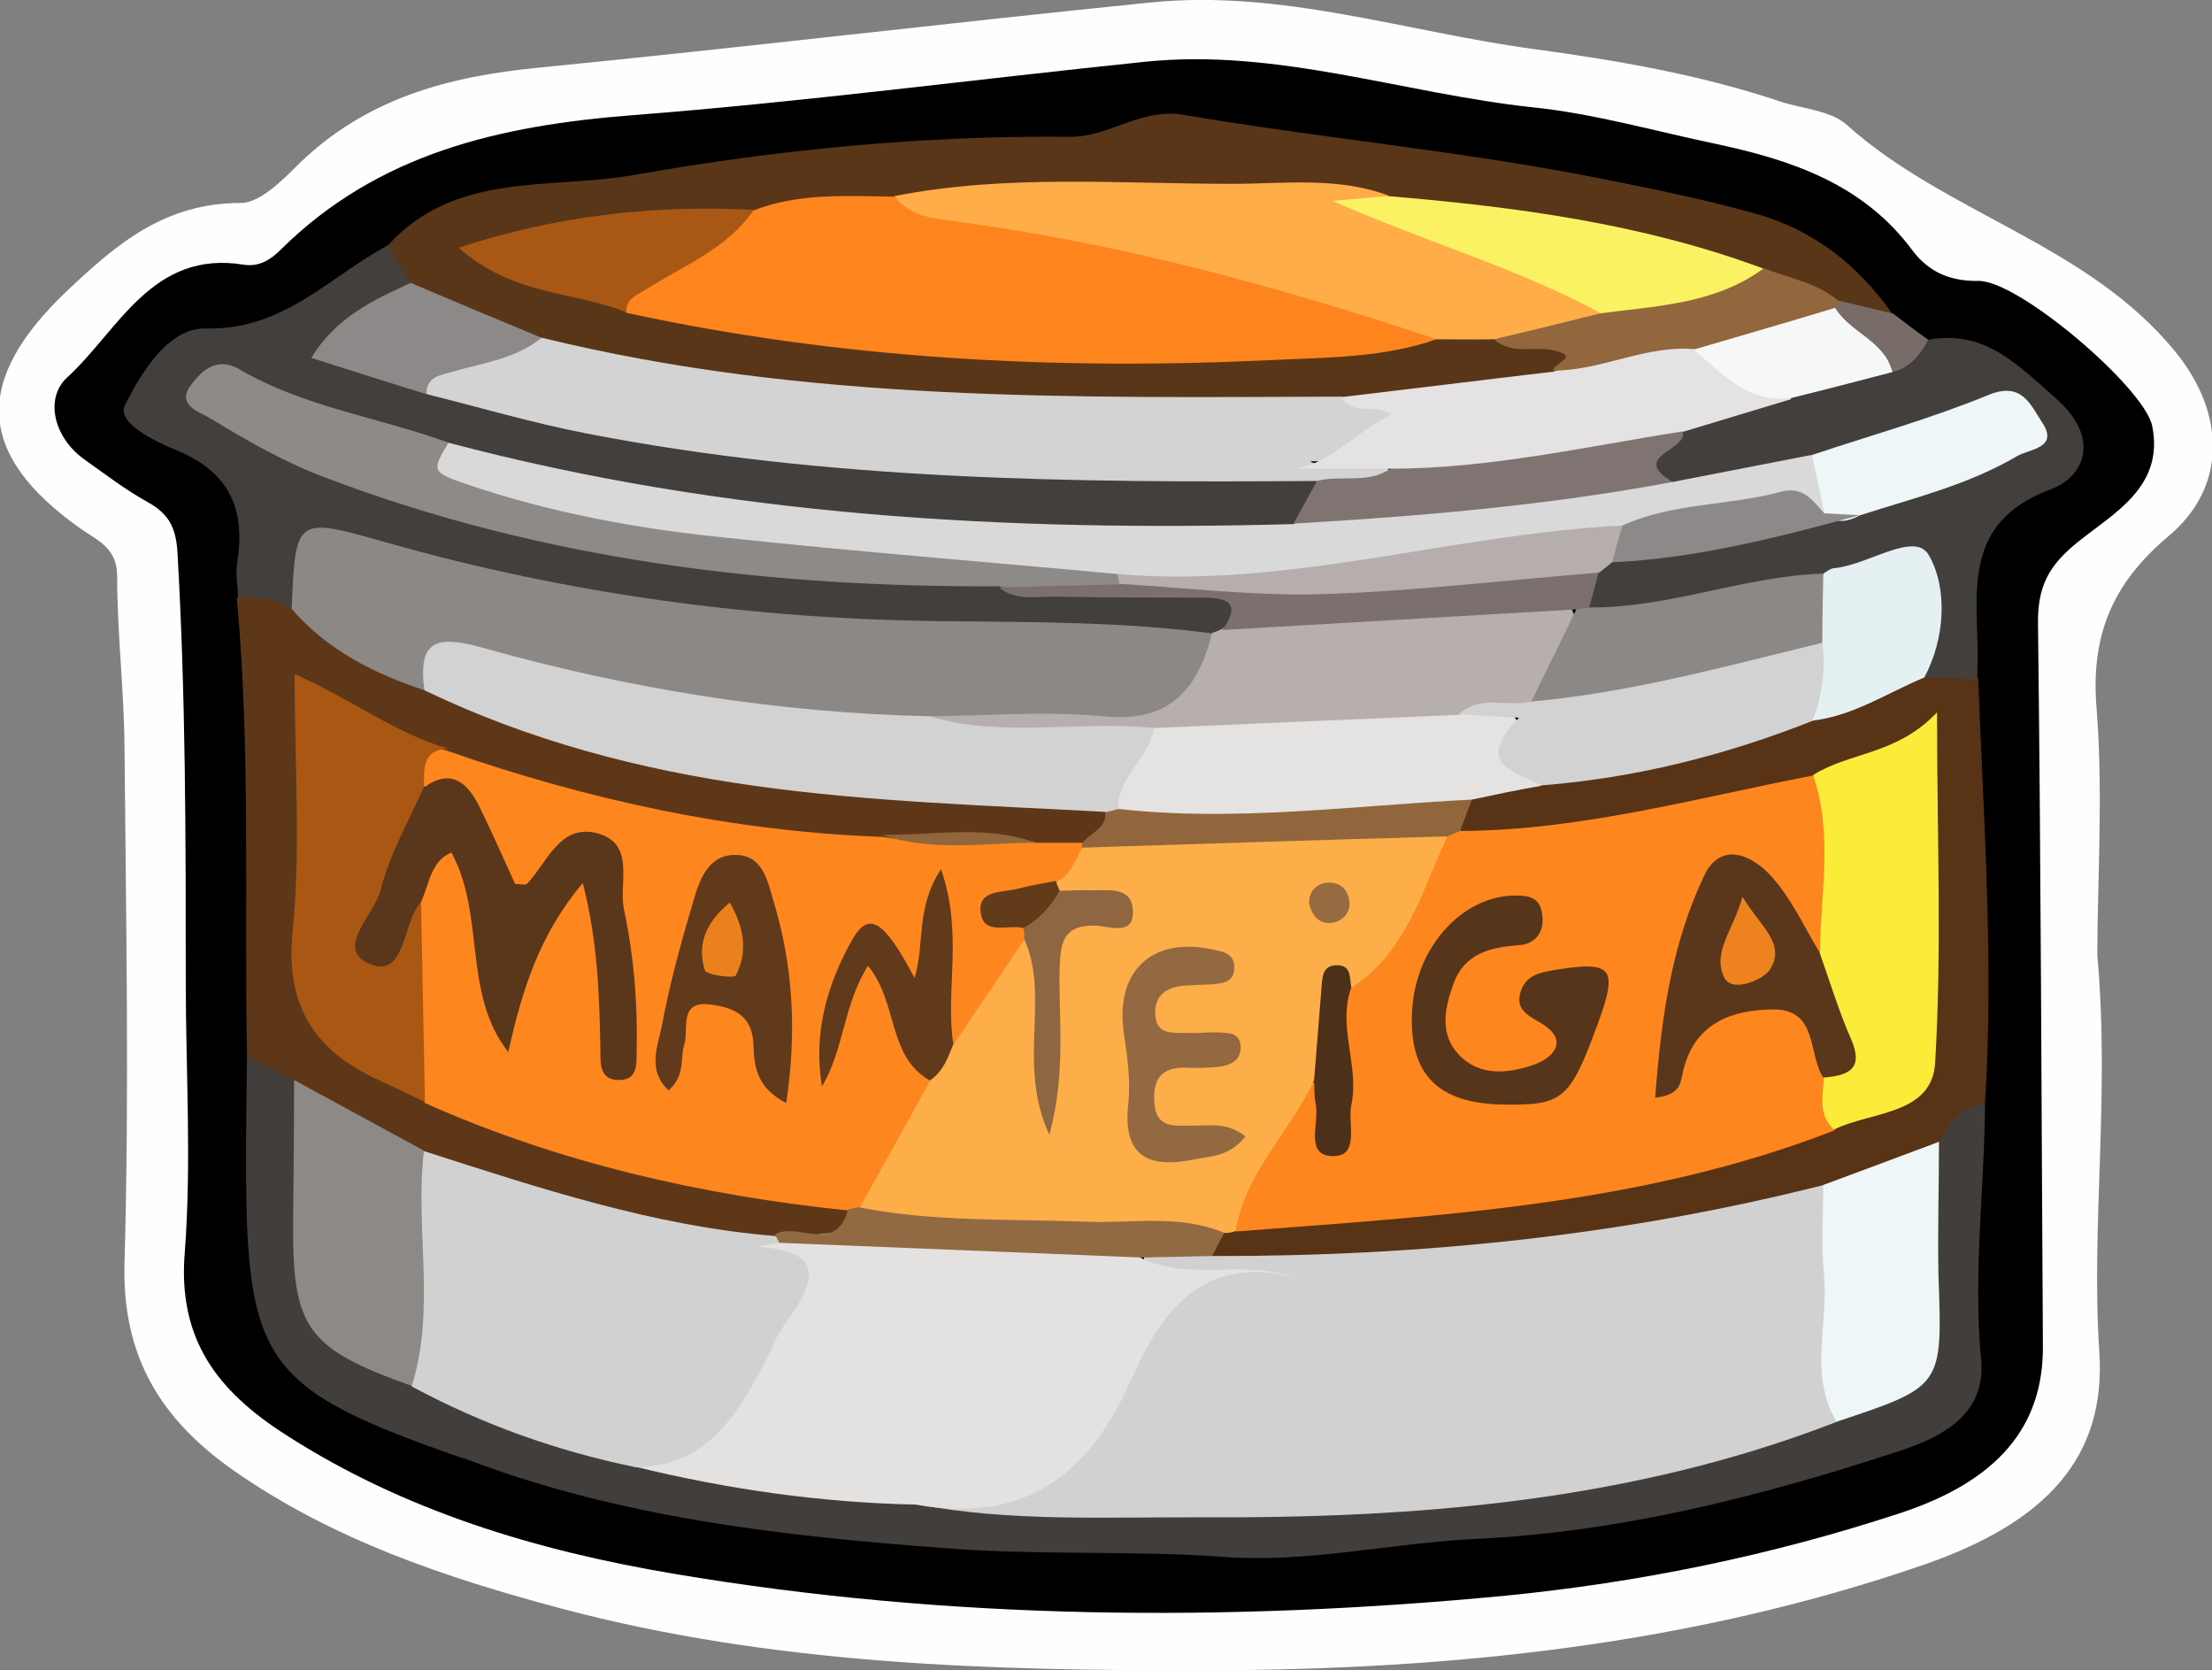 <?xml version="1.0" encoding="utf-8"?>
<!-- Generator: Adobe Illustrator 23.0.2, SVG Export Plug-In . SVG Version: 6.00 Build 0)  -->
<svg version="1.1" id="Camada_1" xmlns="http://www.w3.org/2000/svg" xmlns:xlink="http://www.w3.org/1999/xlink" x="0px" y="0px"
	 viewBox="0 0 45.13 34.07" style="enable-background:new 0 0 45.13 34.07;" xml:space="preserve">
<rect x="0" y="0" width="45.13" height="34.07" fill="#808080" stroke="none"/>
<style type="text/css">
	.st0{fill:#FEFEFE;}
	.st1{fill:#5A3618;}
	.st2{fill:#423F3D;}
	.st3{fill:#413E3C;}
	.st4{fill:#5D3718;}
	.st5{fill:#583316;}
	.st6{fill:#776C68;}
	.st7{fill:#FE851E;}
	.st8{fill:#D3D3D3;}
	.st9{fill:#FEAD48;}
	.st10{fill:#E4E2E2;}
	.st11{fill:#FBF263;}
	.st12{fill:#A95714;}
	.st13{fill:#8C8988;}
	.st14{fill:#92673E;}
	.st15{fill:#8B8886;}
	.st16{fill:#D9D9D9;}
	.st17{fill:#8D8A88;}
	.st18{fill:#B7AFAE;}
	.st19{fill:#7F7472;}
	.st20{fill:#7B706E;}
	.st21{fill:#D1D1D1;}
	.st22{fill:#E4E1E1;}
	.st23{fill:#8C8987;}
	.st24{fill:#EFF6F7;}
	.st25{fill:#FD861E;}
	.st26{fill:#D2D2D2;}
	.st27{fill:#AA5714;}
	.st28{fill:#916943;}
	.st29{fill:#92663C;}
	.st30{fill:#FDAE48;}
	.st31{fill:#FBEC39;}
	.st32{fill:#E5E2E2;}
	.st33{fill:#E4F0F2;}
	.st34{fill:#EEF6F7;}
	.st35{fill:#B5AEAD;}
	.st36{fill:#F6F8F8;}
	.st37{fill:#5A371A;}
	.st38{fill:#603A1A;}
	.st39{fill:#8E6742;}
	.st40{fill:#623B1A;}
	.st41{fill:#57351A;}
	.st42{fill:#4C3019;}
	.st43{fill:#936942;}
	.st44{fill:#966B42;}
	.st45{fill:#EB811D;}
	.st46{fill:#ED821E;}
</style>
<g>
	<path class="st0" d="M42.79,19.48c0.26,2.89-0.13,5.48,0.04,8.08c0.15,2.17-1.09,3.49-3.56,4.35c-4.74,1.64-9.66,2.15-14.62,2.16
		c-4.43,0.01-8.87-0.11-13.2-1.26c-2.36-0.63-4.66-1.4-6.69-2.82c-1.48-1.04-2.27-2.32-2.22-4.22c0.1-3.52,0.03-7.04,0-10.55
		c-0.01-1.16-0.15-2.31-0.15-3.47c0-0.58-0.41-0.73-0.75-0.97c-2.15-1.52-2.17-3.03-0.3-4.82c1.05-1,2.03-1.82,3.57-1.82
		c0.39,0,0.84-0.45,1.17-0.78C7.47,2,9.15,1.56,10.99,1.38c4.17-0.41,8.32-0.91,12.49-1.33c2.66-0.27,5.21,0.6,7.81,0.95
		c1.69,0.23,3.39,0.52,5.03,1.07c0.45,0.15,1.02,0.18,1.35,0.47c2.05,1.84,4.95,2.44,6.74,4.67c0.97,1.21,1.05,2.7-0.16,3.72
		c-1.17,0.98-1.61,2.06-1.47,3.58C42.91,16.26,42.79,18.02,42.79,19.48z"/>
	<path d="M3.79,20.01c0-2.92,0-5.83-0.17-8.75c-0.03-0.51-0.19-0.79-0.61-1.02C2.56,9.99,2.14,9.67,1.72,9.37
		C1.09,8.92,0.91,8.12,1.37,7.7C2.42,6.74,3.1,5.09,4.98,5.4C5.3,5.45,5.54,5.28,5.73,5.09c1.99-1.97,4.48-2.53,7.17-2.74
		c3.49-0.27,6.97-0.73,10.46-1.09c2.7-0.28,5.28,0.65,7.92,0.93c1.26,0.13,2.5,0.49,3.75,0.75c1.54,0.33,2.99,0.82,3.99,2.17
		c0.31,0.41,0.73,0.63,1.34,0.62c0.82-0.02,3.4,2.19,3.55,2.96c0.25,1.24-0.79,1.78-1.51,2.36c-0.6,0.48-0.83,0.91-0.82,1.67
		c0.06,4.91,0.07,9.83,0.1,14.74c0.01,1.63-0.91,2.75-2.93,3.41c-2.62,0.86-5.31,1.41-8.05,1.68c-5.67,0.54-11.34,0.5-16.96-0.45
		c-2.79-0.47-5.5-1.28-7.92-2.84c-1.37-0.88-2.2-1.93-2.05-3.72C3.91,23.7,3.79,21.85,3.79,20.01z"/>
	<path class="st1" d="M7.92,5c1.37-1.51,3.31-1.13,5.01-1.43c2.94-0.52,5.91-0.81,8.9-0.78c0.79,0.01,1.45-0.59,2.3-0.45
		c2.83,0.48,5.7,0.74,8.52,1.3c1.05,0.21,2.1,0.42,3.14,0.71c1.23,0.34,2.11,1.06,2.82,2.05c-0.42,0.32-0.8,0.04-1.2-0.05
		c-0.56-0.25-1.12-0.46-1.71-0.61c-2.42-0.96-5.01-1.09-7.54-1.51c-3.26-0.11-6.52-0.2-9.77,0.05c-0.94,0.14-1.91,0.04-2.84,0.26
		c-1.77,0.03-3.53,0.13-5.47,0.62c1.07,0.56,2.06,0.64,2.98,0.93c4.02,0.83,8.08,1.05,12.17,0.94c1.32-0.04,2.62-0.23,3.93-0.34
		c0.42-0.1,0.84-0.1,1.27-0.02c0.34,0.1,0.69,0.15,1.05,0.19c0.27,0.03,0.62,0.09,0.67,0.39c0.04,0.3-0.26,0.46-0.51,0.58
		c-1.42,0.45-2.91,0.38-4.35,0.64c-4.09,0.01-8.18,0.13-12.25-0.44c-1.26-0.18-2.5-0.46-3.72-0.8C10.3,6.85,9.2,6.69,8.32,5.99
		C8.1,5.7,7.82,5.43,7.92,5z"/>
	<path class="st2" d="M7.92,5c0.15,0.26,0.3,0.51,0.45,0.77C8.09,6.41,7.29,6.51,6.91,7.15c0.74,0.3,1.46,0.54,2.23,0.67
		c4.99,1.27,10.05,1.73,15.18,1.61C25.15,9.41,26,9.28,26.8,9.65c0.4,0.62-0.04,0.94-0.46,1.27c-0.18,0.08-0.38,0.14-0.58,0.14
		c-5.57,0.12-11.09-0.19-16.5-1.67C7.73,8.87,6.13,8.54,4.55,8.01c0.36,0.58,0.91,0.9,1.5,1.14c2.94,1.19,5.99,1.92,9.16,2.26
		c1.79,0.19,3.59,0.11,5.38,0.34c1.25,0.23,2.52,0.02,3.77,0.13c0.6,0.05,1.3,0.12,0.78,1.05c-0.1,0.1-0.22,0.17-0.36,0.22
		c-2.71-0.17-5.43-0.02-8.13-0.21c-3.12-0.22-6.21-0.68-9.19-1.64c-1.11-0.36-1.04,0.48-1.29,1.04c-0.49,0.4-0.9,0.15-1.31-0.15
		c-0.01-0.24-0.06-0.48-0.02-0.72c0.17-1.06-0.14-1.82-1.2-2.27C3.17,9.01,2.37,8.63,2.55,8.26c0.33-0.65,0.88-1.58,1.65-1.56
		C5.79,6.74,6.72,5.64,7.92,5z"/>
	<path class="st3" d="M40.5,22.5c-0.01,1.74-0.25,3.48-0.08,5.23c0.11,1.19-0.91,1.63-1.8,1.91c-2.76,0.9-5.57,1.61-8.5,1.75
		c-1.7,0.08-3.42,0.49-5.1,0.37c-1.92-0.14-3.83-0.03-5.73-0.18c-3.34-0.25-6.65-0.62-9.81-1.83c-0.04-0.01-0.08-0.02-0.11-0.03
		c-3.97-1.39-4.35-1.92-4.35-6.04c0-0.72,0.01-1.44,0.02-2.16c0.53-0.17,0.85,0.13,1.13,0.52c0.3,0.96,0.25,1.98,0.12,2.93
		c-0.18,1.37,0.38,2.18,1.54,2.72c0.21,0.1,0.42,0.22,0.63,0.33c1.54,0.64,3.06,1.31,4.71,1.62c1.86,0.37,3.73,0.59,5.62,0.77
		c1.31,0.3,2.63,0.09,3.94,0.12c3.08,0.05,6.15-0.01,9.2-0.45c1.83-0.27,3.57-0.85,5.34-1.32c1.99-0.78,2-0.8,2.01-2.95
		c0-0.83-0.06-1.67,0.07-2.5C39.57,22.81,39.75,22.24,40.5,22.5z"/>
	<path class="st4" d="M6,22.03c-0.32-0.16-0.64-0.33-0.96-0.49c-0.06-3.12,0.08-6.24-0.21-9.35c0.39-0.01,0.78-0.02,1.12,0.24
		c1.09,0.32,1.88,1.25,3.01,1.5c3.82,1.62,7.85,2.07,11.93,2.24c0.55,0.02,1.12-0.07,1.63,0.24c0.36,0.54-0.03,0.75-0.41,0.97
		c-0.34,0.13-0.69,0.13-1.04,0.07c-1-0.24-2.02-0.1-3.03-0.12c-3.06-0.04-6-0.65-8.86-1.73c-0.96-0.25-1.79-0.8-2.85-1.28
		c0.01,2.04-0.07,3.93,0.06,5.83c0.05,0.76,0.72,1.1,1.29,1.47c0.37,0.24,0.76,0.43,1.17,0.6c2.36,0.88,4.72,1.75,7.27,1.93
		c0.47,0.03,0.96,0.13,1.26,0.58c-0.08,0.99-0.87,0.64-1.41,0.75c-2.52-0.1-4.9-0.8-7.23-1.72C7.79,23.23,6.7,22.94,6,22.03z"/>
	<path class="st5" d="M40.5,22.5c-0.48,0.07-0.74,0.39-0.93,0.79c-0.66,0.79-1.65,0.91-2.54,1.22c-3.55,1.04-7.21,1.32-10.88,1.44
		c-0.44,0.01-0.88,0.04-1.29-0.17c-0.35-0.26-0.14-0.49,0.05-0.72c0.11-0.08,0.24-0.14,0.38-0.18c2.07-0.36,4.18-0.46,6.26-0.73
		c1.98-0.25,3.89-0.77,5.78-1.39c1.97-0.77,1.98-0.77,1.97-2.85c-0.01-1.47,0.05-2.95-0.04-4.57c-0.83,0.18-1.53,0.53-2.27,0.75
		c-2,0.62-4.06,0.85-6.12,1.15c-0.36,0.05-0.72,0.04-1.04-0.17c-0.3-0.34-0.15-0.63,0.11-0.9c0.47-0.28,1-0.35,1.52-0.46
		c1.83-0.17,3.59-0.67,5.33-1.22c0.93-0.19,1.71-0.81,2.66-0.93c0.34-0.03,0.65,0.05,0.91,0.28C40.47,16.74,40.68,19.62,40.5,22.5z"
		/>
	<path class="st2" d="M40.34,13.86c-0.36-0.01-0.72-0.02-1.07-0.04c-0.01-0.04-0.03-0.08-0.03-0.11c0.08-2.28,0.08-2.28-2.17-1.71
		c-1.11,0.24-2.24,0.37-3.35,0.62c-0.42,0.09-0.85,0.15-1.26-0.08c-0.32-0.3-0.2-0.62-0.02-0.93c0.12-0.17,0.28-0.29,0.47-0.36
		c1.61-0.3,3.21-0.62,4.82-0.93c0.89-0.32,1.81-0.57,2.68-0.95c0.3-0.13,0.81-0.25,0.67-0.68c-0.15-0.47-0.6-0.21-0.91-0.1
		c-1.08,0.38-2.2,0.63-3.28,1c-0.91,0.18-1.79,0.49-2.73,0.46c-1.25-0.51-0.23-0.93,0.05-1.38c0.66-0.49,1.48-0.5,2.21-0.76
		c0.64-0.2,1.29-0.35,1.93-0.54c0.36-0.09,0.64-0.35,0.99-0.44c1.16-0.21,1.82,0.51,2.61,1.2c0.9,0.79,0.6,1.59-0.11,1.85
		c-1.79,0.67-1.5,2.05-1.49,3.4C40.35,13.54,40.34,13.7,40.34,13.86z"/>
	<path class="st6" d="M39.34,6.93c-0.16,0.31-0.37,0.57-0.73,0.66c-0.45-0.36-1.02-0.58-1.22-1.19c-0.02-0.11,0.02-0.2,0.12-0.27
		c0.37,0.09,0.75,0.18,1.12,0.27C38.86,6.58,39.1,6.76,39.34,6.93z"/>
	<path class="st7" d="M29.31,6.92c-1.06,0.37-2.17,0.37-3.27,0.42c-4.46,0.22-8.89-0.01-13.26-0.96c-0.38-0.4,0.02-0.56,0.25-0.7
		c0.78-0.47,1.51-1.03,2.35-1.39c0.93-0.36,1.9-0.29,2.87-0.28c3.38,0.32,6.63,1.24,9.88,2.15C28.57,6.28,29.2,6.22,29.31,6.92z"/>
	<path class="st8" d="M26.87,9.81c-4.99,0.04-9.99-0.01-14.91-0.97c-1.09-0.21-2.17-0.53-3.25-0.8c-0.33-0.41,0.03-0.56,0.3-0.66
		c0.66-0.26,1.33-0.5,2.05-0.49c5.37,1.32,10.85,1.22,16.32,1.2c0.34,0.33,0.87-0.08,1.24,0.33c-0.46,0.73-1.12,1.01-1.89,0.99
		c0.45,0.28,1.23-0.58,1.66,0.27C27.91,10.2,27.4,10.18,26.87,9.81z"/>
	<path class="st9" d="M29.31,6.92c-3.2-1.07-6.44-1.95-9.78-2.4C19.04,4.45,18.57,4.43,18.25,4c2.28-0.45,4.59-0.25,6.89-0.25
		c1.06,0,2.15-0.15,3.19,0.24c-0.14,0.17-0.32,0.22-0.44,0.18c1.42,0.29,2.78,1,4.19,1.56c0.31,0.12,0.69,0.27,0.58,0.75
		c-0.64,0.61-1.43,0.41-2.18,0.44C30.09,6.93,29.7,6.92,29.31,6.92z"/>
	<path class="st10" d="M28.36,9.56c-0.63,0-1.27,0-1.9,0c0.74-0.15,1.21-0.76,1.92-1.1c-0.32-0.24-0.81,0.03-1.01-0.36
		c1.44-0.17,2.88-0.35,4.33-0.52c0.9-0.32,1.74-0.91,2.77-0.64c0.73,0.34,1.43,0.73,2.08,1.2c-0.74,0.22-1.48,0.45-2.22,0.67
		C32.4,9.62,30.46,10.18,28.36,9.56z"/>
	<path class="st11" d="M32.66,6.39c-1.69-0.92-3.54-1.44-5.47-2.29c0.5-0.05,0.82-0.07,1.13-0.1c2.61,0.22,5.19,0.56,7.66,1.48
		C35.43,6.4,33.8,6.84,32.66,6.39z"/>
	<path class="st12" d="M15.38,4.28c-0.54,0.79-1.42,1.13-2.18,1.61C13,6.03,12.77,6.07,12.78,6.37c-1.07-0.43-2.34-0.34-3.42-1.32
		C11.42,4.38,13.38,4.18,15.38,4.28z"/>
	<path class="st13" d="M11.05,6.89C10.52,7.32,9.86,7.4,9.24,7.58C8.97,7.66,8.7,7.68,8.7,8.04C7.95,7.81,7.2,7.57,6.35,7.3
		c0.5-0.82,1.26-1.18,2.03-1.53C9.27,6.15,10.16,6.52,11.05,6.89z"/>
	<path class="st14" d="M32.66,6.39C33.81,6.24,35,6.2,35.99,5.47c0.51,0.21,1.07,0.29,1.51,0.66c-0.03,0.05-0.05,0.1-0.06,0.15
		c-0.85,0.65-1.81,0.94-2.88,0.84c-0.99-0.08-1.89,0.44-2.87,0.44c-0.03-0.14,0.57-0.28,0.03-0.41c-0.4-0.1-0.87,0.1-1.24-0.23
		C31.21,6.75,31.94,6.57,32.66,6.39z"/>
	<path class="st15" d="M8.66,14.08c-1.03-0.34-1.98-0.82-2.71-1.66c0.08-1.89,0.08-1.88,1.95-1.35c3.7,1.05,7.49,1.56,11.33,1.6
		c1.84,0.02,3.67,0.01,5.5,0.25c0.1,1.22-0.42,1.91-1.59,1.97c-1.35,0.07-2.7,0.01-4.04,0.03c-3.01,0.03-5.94-0.56-8.86-1.23
		C9.62,13.55,9.08,13.49,8.66,14.08z"/>
	<path class="st16" d="M34.13,9.83c0.94-0.18,1.89-0.37,2.83-0.55c0.4,0.34,0.58,0.72,0.3,1.23c-1.48-0.23-2.89,0.23-4.31,0.5
		c-2.08,0.24-4.14,0.62-6.21,0.94c-1.29,0.2-2.6-0.1-3.9-0.01c-4.07-0.37-8.17-0.37-12.17-1.36c-0.62-0.15-1.26-0.28-1.75-0.71
		C8.48,9.49,8.56,9.23,9.15,9.03c5.66,1.5,11.42,1.82,17.24,1.66c1.48-0.76,3.13-0.47,4.68-0.75C32.07,9.76,33.1,9.65,34.13,9.83z"
		/>
	<path class="st17" d="M9.15,9.03C8.81,9.6,8.8,9.63,9.5,9.87c1.7,0.58,3.46,0.91,5.24,1.09c2.68,0.29,5.38,0.5,8.07,0.75
		c0.09,0.15,0.05,0.26-0.11,0.33c-0.77-0.02-1.54,0.12-2.31-0.08c-4.7,0.02-9.3-0.53-13.73-2.21c-0.83-0.31-1.59-0.74-2.34-1.2
		C4.09,8.41,3.61,8.28,3.87,7.89c0.2-0.28,0.52-0.64,1.01-0.36C6.21,8.31,7.73,8.51,9.15,9.03z"/>
	<path class="st18" d="M18.96,14.61c1.18-0.01,2.37-0.11,3.54,0c1.36,0.14,1.94-0.54,2.23-1.7c0.07-0.02,0.14-0.05,0.2-0.08
		c0.57-0.41,1.21-0.58,1.91-0.51c1.7,0.15,3.4-0.34,5.1-0.11c0.72,1.07-0.29,1.57-0.75,2.25c-0.51,0.25-1.09,0.19-1.61,0.38
		c-2.04,0.02-4.05,0.41-6.1,0.31c-1.12,0.04-2.24,0.05-3.36,0.01C19.69,15.15,19.13,15.25,18.96,14.61z"/>
	<path class="st19" d="M34.13,9.83c-2.56,0.48-5.15,0.7-7.74,0.85c0.16-0.29,0.32-0.58,0.48-0.87c0.49-0.13,1.04,0.07,1.5-0.25
		c2.02,0,3.98-0.45,5.96-0.76C34.46,9.18,33.22,9.31,34.13,9.83z"/>
	<path class="st20" d="M32.16,12.43c-2.41,0.14-4.81,0.28-7.22,0.42c0.41-0.58,0.07-0.66-0.42-0.66c-1,0-1.99,0-2.99-0.02
		c-0.39-0.01-0.8,0.1-1.15-0.19c0.82-0.02,1.64-0.04,2.45-0.06c0.43-0.16,0.88-0.12,1.3-0.07c2.28,0.24,4.52-0.26,6.77-0.42
		c0.59-0.04,1.2-0.19,1.71,0.26c-0.06,0.24-0.12,0.47-0.19,0.71C32.36,12.48,32.27,12.5,32.16,12.43z"/>
	<path class="st21" d="M24.73,25.62c4.22,0.01,8.38-0.41,12.48-1.45c0.71,1.57,0.32,3.21,0.27,4.83c-4.17,1.62-8.54,1.97-12.95,1.95
		c-1.94-0.01-3.91,0.1-5.84-0.27c0.37-0.42,0.89-0.4,1.34-0.33c0.95,0.15,1.48-0.33,1.93-1.05c0.34-0.54,0.7-1.07,1-1.63
		c0.69-1.28,1.56-2.13,2.93-1.69c-0.46,0.03-1.15-0.06-1.85,0.07c-0.35,0.07-0.83,0.1-0.67-0.55C23.84,25.27,24.3,25.24,24.73,25.62
		z"/>
	<path class="st22" d="M23.28,25.66c0.99,0.49,2.09,0.01,3.17,0.41c-1.93-0.53-2.78,0.73-3.38,2.09c-0.87,1.97-2.21,2.92-4.39,2.53
		c-1.93-0.04-3.83-0.31-5.71-0.77c-0.03-0.13,0.01-0.29,0.11-0.3c1.35-0.18,1.85-1.25,2.38-2.27c0.36-0.68,1.14-1.46-0.53-1.72
		c0.48-0.5,0.89-0.31,1.25-0.36c1.89-0.4,3.77,0.07,5.65,0.01C22.35,25.26,22.89,25.2,23.28,25.66z"/>
	<path class="st21" d="M15.89,25.36c-0.15,0.02-0.31,0.04-0.46,0.07c1.55,0.09,1.13,0.82,0.55,1.63c-0.16,0.22-0.25,0.49-0.38,0.74
		c-0.57,1.08-1.19,2.1-2.62,2.13c-1.61-0.33-3.13-0.87-4.58-1.65c-0.12-1.61-0.43-3.23,0.25-4.8c2.34,0.75,4.68,1.53,7.15,1.73
		c0.08,0.01,0.12,0.03,0.12,0.08C15.92,25.33,15.91,25.36,15.89,25.36z"/>
	<path class="st23" d="M8.65,23.47c-0.19,1.59,0.25,3.22-0.25,4.8c-2.15-0.77-2.44-1.17-2.42-3.38C5.99,23.93,6,22.98,6,22.03
		C6.88,22.51,7.77,22.99,8.65,23.47z"/>
	<path class="st24" d="M37.47,29c-0.58-0.97-0.15-2.02-0.26-3.03c-0.06-0.59-0.01-1.2-0.01-1.8c0.79-0.29,1.58-0.59,2.36-0.88
		c0,0.92-0.03,1.83-0.01,2.75C39.63,28.28,39.64,28.28,37.47,29z"/>
	<path class="st25" d="M21.14,17.19c0.32,0,0.63,0,0.95,0c0.02,0.05,0.05,0.1,0.07,0.16c-0.01,0.38-0.2,0.65-0.55,0.8
		c-0.21,0.09-0.44,0.13-0.66,0.2c-0.51,0.16-0.21,0.35-0.01,0.53c0.06,0.1,0.09,0.21,0.1,0.33c-0.34,0.86-0.57,1.81-1.64,2.12
		c-0.49-0.73-0.14-1.55-0.29-2.29c-0.2,0.31-0.02,0.83-0.46,1.08c-1.17-0.99-1.28-0.93-1.67,1.03c0.07-0.1,0.03-0.22,0.07-0.32
		c0.16-0.42,0.08-1.11,0.61-1.17c0.56-0.06,0.64,0.61,0.8,1.04c0.16,0.45,0.42,0.85,0.62,1.28c-0.03,1.15-0.76,1.93-1.45,2.74
		c-0.12,0.06-0.23,0.05-0.34-0.03c-2.98-0.31-5.88-0.97-8.62-2.19c-0.72-1.2-0.27-2.51-0.35-3.77c0.09-0.63,0.16-1.47,0.93-1.43
		c0.58,0.03,0.54,0.88,0.64,1.41c0.12,0.63,0.23,1.25,0.33,2.08c0.33-0.93,0.58-1.72,1.05-2.39c0.16-0.23,0.35-0.49,0.67-0.4
		c0.26,0.07,0.3,0.35,0.36,0.57c0.18,0.83,0.32,1.66,0.3,2.51c0.2-1.01-0.1-1.98-0.2-2.96c-0.07-0.71-0.5-0.82-0.97-0.36
		c-0.8,0.78-1.29,0.45-1.56-0.4c-0.23-0.73-0.86-1-1.35-1.43c-0.05-0.47,0.01-0.82,0.62-0.61c2.87,1,5.81,1.64,8.86,1.75
		C19.04,17.25,20.1,16.96,21.14,17.19z"/>
	<path class="st26" d="M18.96,14.61c1.51,0.45,3.06,0.08,4.58,0.24c0.28,0.76-0.35,1.16-0.66,1.69c-0.11,0.06-0.22,0.07-0.34,0.02
		c-2.39-0.13-4.77-0.2-7.14-0.53c-2.35-0.33-4.6-0.92-6.74-1.95c-0.14-1.02,0.24-1.13,1.18-0.87
		C12.82,14.05,15.86,14.54,18.96,14.61z"/>
	<path class="st27" d="M8.59,18.4c0.03,1.36,0.05,2.72,0.08,4.08c-0.29-0.14-0.57-0.28-0.86-0.41c-1.34-0.59-2-1.49-1.84-3.08
		c0.17-1.7,0.04-3.42,0.04-5.24c1.12,0.49,2.04,1.2,3.13,1.52c-0.53,0.03-0.49,0.41-0.49,0.78c0.24,1.16-0.83,1.94-0.85,3.04
		C8.15,19,8.13,18.4,8.59,18.4z"/>
	<path class="st28" d="M17.3,24.67c0.08-0.02,0.16-0.03,0.24-0.05c0.32-0.16,0.65-0.29,1.02-0.23c1.61,0.24,3.24,0.08,4.86,0.15
		c0.58,0.02,1.22-0.06,1.56,0.6c-0.08,0.16-0.17,0.32-0.25,0.48c-0.48,0.01-0.96,0.02-1.44,0.03c-2.46-0.1-4.93-0.2-7.39-0.3
		c-0.03-0.06-0.06-0.11-0.09-0.17C16.26,24.91,17.06,25.6,17.3,24.67z"/>
	<path class="st29" d="M22.55,16.57c0.09-0.02,0.18-0.04,0.26-0.07c0.32-0.28,0.71-0.35,1.11-0.36c1.75-0.06,3.51,0.07,5.26-0.15
		c0.32-0.04,0.64,0.03,0.85,0.32c-0.08,0.21-0.16,0.42-0.24,0.64c-0.09,0.13-0.21,0.22-0.35,0.28c-2.45,0.48-4.91,0.63-7.37,0.06
		c0,0,0.02-0.1,0.02-0.1C22.25,16.98,22.58,16.9,22.55,16.57z"/>
	<path class="st29" d="M21.14,17.19c-1.05,0-2.11,0.19-3.15-0.16C19.05,17.04,20.11,16.82,21.14,17.19z"/>
	<path class="st25" d="M29.53,17.06c0.09-0.04,0.17-0.07,0.26-0.11c2.45-0.01,4.81-0.67,7.19-1.13c1.03,0.99,0.49,2.19,0.44,3.32
		c-0.42,0.63-0.63,0.09-0.87-0.17c-0.36-0.39-0.52-1.14-1.21-0.95c-0.63,0.17-0.61,0.87-0.76,1.39c-0.19,0.65-0.26,1.33-0.46,2.12
		c0.53-0.92,1.26-1.28,2.16-1.14c0.87,0.13,1.02,0.9,1.2,1.61c0.06,0.36,0.03,0.71-0.06,1.06c-3.93,1.53-8.08,1.74-12.21,2.06
		c-0.18-0.97,0.68-2.53,1.7-3.11c0.25,0.19,0.18,0.54,0.33,0.75c0.3-0.86-0.3-1.76,0.11-2.63c0.77-0.46,0.97-1.33,1.42-2.01
		C29.01,17.74,29.13,17.3,29.53,17.06z"/>
	<path class="st30" d="M29.53,17.06c-0.52,1.11-0.83,2.36-1.96,3.09c-0.55-0.15-0.42,0.27-0.42,0.53c-0.01,0.48,0.19,1.01-0.34,1.36
		c-0.49,1.05-1.4,1.87-1.6,3.07c-0.07,0.03-0.15,0.04-0.23,0.04c-0.91-0.39-1.88-0.19-2.82-0.23c-1.54-0.06-3.09,0.01-4.62-0.29
		c0.48-0.86,0.96-1.72,1.44-2.59c0-0.35,0.11-0.63,0.48-0.74c0.48-0.72,0.96-1.43,1.45-2.15c0.57,0.01,0.44,0.46,0.46,0.78
		c0.03,0.52,0.01,1.04,0.01,1.41c0.29-0.84-0.65-2.18,0.84-2.83c-0.19-0.07-0.39-0.11-0.56-0.22c-0.09-0.09-0.12-0.19-0.1-0.31
		c0.3-0.14,0.37-0.44,0.52-0.69C24.56,17.21,27.04,17.13,29.53,17.06z"/>
	<path class="st31" d="M37.42,23.04c-0.34-0.3-0.22-0.69-0.21-1.07c0.51-0.41,0.19-0.87,0.07-1.31c-0.11-0.41-0.41-0.8-0.15-1.25
		c0.02-1.2,0.27-2.42-0.14-3.6c0.74-0.47,1.71-0.41,2.53-1.28c0,2.54,0.1,4.86-0.04,7.17C39.4,22.75,38.16,22.67,37.42,23.04z"/>
	<path class="st32" d="M30.03,16.31c-2.41,0.12-4.81,0.46-7.22,0.19c-0.01-0.66,0.64-1.03,0.73-1.65c2.07-0.09,4.15-0.18,6.22-0.27
		c0.73-0.24,1.32-0.28,1.32,0.77c0,0.26,0.47,0.32,0.36,0.68C30.97,16.11,30.5,16.21,30.03,16.31z"/>
	<path class="st26" d="M31.45,16.02c-0.53-0.29-1.4-0.41-0.46-1.38c-0.55-0.03-0.89-0.05-1.23-0.07c0.44-0.41,0.99-0.14,1.48-0.26
		c1.93-0.7,3.88-1.27,5.96-1.25c0.49,0.62,0.29,1.15-0.21,1.64C35.2,15.41,33.36,15.87,31.45,16.02z"/>
	<path class="st33" d="M36.98,14.7c0.2-0.51,0.27-1.04,0.2-1.59c-0.37-0.48-0.32-0.94,0.02-1.41c0.07-0.04,0.14-0.1,0.21-0.11
		c0.68-0.05,1.65-0.77,1.94-0.27c0.38,0.65,0.35,1.68-0.09,2.5C38.51,14.13,37.82,14.6,36.98,14.7z"/>
	<path class="st15" d="M37.2,11.7c-0.01,0.47-0.02,0.94-0.02,1.41c-1.97,0.48-3.92,1.02-5.94,1.2c0.31-0.63,0.62-1.26,0.92-1.88
		c0.09-0.01,0.19-0.02,0.28-0.04C34.07,12.4,35.59,11.75,37.2,11.7z"/>
	<path class="st34" d="M37.22,10.47c-0.08-0.4-0.17-0.79-0.25-1.19c1.2-0.4,2.42-0.74,3.59-1.22c0.69-0.29,0.87,0.2,1.1,0.55
		c0.36,0.53-0.26,0.55-0.5,0.69c-1,0.59-2.12,0.86-3.21,1.21C37.69,10.65,37.44,10.69,37.22,10.47z"/>
	<path class="st35" d="M32.63,11.68c-1.89,0.15-3.77,0.38-5.66,0.44c-1.37,0.04-2.75-0.13-4.13-0.21c-0.02-0.07-0.03-0.13-0.04-0.2
		c3.49,0.3,6.85-0.82,10.3-0.99c0.22,0.33-0.03,0.53-0.21,0.75C32.8,11.54,32.72,11.61,32.63,11.68z"/>
	<path class="st36" d="M34.56,7.13c0.96-0.28,1.92-0.56,2.88-0.85c0.31,0.51,1.01,0.67,1.17,1.31c-0.69,0.18-1.38,0.36-2.07,0.53
		C35.66,8.23,35.14,7.63,34.56,7.13z"/>
	<path class="st13" d="M32.89,11.47c0.07-0.25,0.14-0.5,0.21-0.75c1.03-0.47,2.17-0.4,3.24-0.69c0.45-0.12,0.64,0.18,0.88,0.44
		c0.24,0.01,0.48,0.03,0.72,0.04C36.28,10.96,34.62,11.39,32.89,11.47z"/>
	<path class="st37" d="M8.59,18.4c-0.39,0.42-0.3,1.57-1.05,1.26c-0.73-0.3,0.11-1.01,0.23-1.52c0.18-0.72,0.57-1.39,0.87-2.07
		c0.54-0.4,0.88-0.13,1.13,0.36c0.26,0.53,0.5,1.08,0.74,1.6c0.11,0,0.21,0.03,0.24,0c0.42-0.44,0.67-1.24,1.45-1.03
		c0.77,0.22,0.42,1.01,0.53,1.55c0.2,0.94,0.28,1.89,0.26,2.85c-0.01,0.26,0.05,0.62-0.35,0.63c-0.41,0.01-0.39-0.34-0.39-0.6
		c-0.02-1.1-0.05-2.2-0.36-3.42c-0.89,1.06-1.24,2.19-1.52,3.45c-0.94-1.2-0.46-2.78-1.16-4.07C8.79,17.56,8.76,18.03,8.59,18.4z"/>
	<path class="st38" d="M16.04,22.5c-0.65-0.34-0.65-0.81-0.67-1.22c-0.03-0.59-0.43-0.73-0.87-0.79c-0.67-0.09-0.44,0.51-0.54,0.82
		c-0.09,0.28,0.03,0.63-0.32,0.93c-0.44-0.41-0.22-0.9-0.14-1.3c0.16-0.86,0.39-1.7,0.64-2.54c0.13-0.45,0.31-0.99,0.9-0.96
		c0.54,0.02,0.63,0.57,0.75,0.97C16.18,19.71,16.26,21.04,16.04,22.5z"/>
	<path class="st38" d="M19.45,21.3c-0.11,0.28-0.21,0.56-0.48,0.74c-0.87-0.5-0.64-1.58-1.26-2.34c-0.5,0.78-0.49,1.71-0.94,2.46
		c-0.18-1.08,0.1-2.07,0.61-2.98c0.34-0.6,0.64-0.44,1.28,0.77c0.21-0.7,0.02-1.44,0.54-2.22C19.66,19.06,19.28,20.2,19.45,21.3z"/>
	<path class="st39" d="M21.62,18.17c0.2,0,0.4-0.02,0.6-0.01c0.35,0.01,0.85-0.09,0.89,0.37c0.06,0.6-0.5,0.35-0.78,0.35
		c-0.63-0.01-0.69,0.34-0.71,0.84c-0.03,1.05,0.14,2.12-0.21,3.43c-0.67-1.45,0.02-2.8-0.51-3.99c0-0.08,0-0.15-0.02-0.22
		C20.96,18.51,21.22,18.27,21.62,18.17z"/>
	<path class="st40" d="M21.62,18.17c-0.18,0.32-0.42,0.58-0.74,0.76c-0.31-0.08-0.81,0.16-0.87-0.31c-0.07-0.48,0.45-0.41,0.75-0.49
		c0.26-0.07,0.52-0.11,0.78-0.16C21.57,18.04,21.59,18.11,21.62,18.17z"/>
	<path class="st37" d="M37.12,19.42c0.21,0.59,0.39,1.19,0.64,1.76c0.28,0.63-0.05,0.76-0.56,0.8c-0.32-0.48-0.1-1.4-1.03-1.39
		c-0.9,0.01-1.65,0.32-1.85,1.35c-0.04,0.19-0.08,0.4-0.55,0.45c0.12-1.6,0.33-3.14,1.01-4.55c0.34-0.69,0.99-0.4,1.39,0.07
		C36.56,18.35,36.81,18.91,37.12,19.42z"/>
	<path class="st41" d="M30.67,22.53c-1.34-0.02-1.93-0.62-1.86-1.91c0.07-1.35,1.1-2.43,2.23-2.35c0.32,0.02,0.41,0.18,0.43,0.44
		c0.03,0.34-0.18,0.55-0.48,0.57c-0.59,0.04-1.12,0.17-1.34,0.8c-0.18,0.5-0.29,1.03,0.14,1.46c0.42,0.42,0.99,0.35,1.47,0.19
		c0.43-0.14,0.8-0.52,0.13-0.89c-0.29-0.16-0.47-0.3-0.36-0.63c0.11-0.31,0.37-0.37,0.66-0.42c1.21-0.2,1.33-0.06,0.91,1.09
		C32.03,22.43,31.89,22.55,30.67,22.53z"/>
	<path class="st42" d="M26.81,22.04c0.05-0.62,0.1-1.25,0.15-1.87c0.02-0.23,0.01-0.5,0.35-0.48c0.27,0.02,0.22,0.27,0.26,0.45
		c-0.29,0.8,0.17,1.6,0,2.4c-0.08,0.38,0.19,1.07-0.4,1.04c-0.56-0.02-0.24-0.7-0.33-1.08C26.81,22.35,26.82,22.19,26.81,22.04z"/>
	<path class="st43" d="M25.41,23.18c-0.33,0.42-0.71,0.4-1.05,0.47c-0.93,0.19-1.46-0.06-1.34-1.14c0.05-0.47-0.02-0.96-0.09-1.43
		c-0.19-1.26,0.57-1.99,1.82-1.71c0.2,0.04,0.41,0.08,0.43,0.32c0.03,0.34-0.22,0.37-0.47,0.39c-0.2,0.01-0.4,0.01-0.6,0.03
		c-0.31,0.04-0.54,0.19-0.54,0.53c-0.01,0.5,0.38,0.42,0.68,0.43c0.2,0.01,0.4-0.02,0.6-0.01c0.19,0.01,0.43-0.01,0.46,0.26
		c0.03,0.3-0.19,0.41-0.45,0.44c-0.2,0.02-0.4,0.03-0.6,0.02c-0.5-0.03-0.74,0.16-0.71,0.69c0.03,0.55,0.39,0.49,0.76,0.49
		C24.65,22.97,25.02,22.87,25.41,23.18z"/>
	<path class="st44" d="M26.71,18.43c-0.01-0.24,0.14-0.39,0.33-0.42c0.26-0.04,0.46,0.1,0.49,0.38c0.03,0.23-0.14,0.39-0.33,0.43
		C26.93,18.87,26.77,18.69,26.71,18.43z"/>
	<path class="st45" d="M14.89,18.41c0.3,0.53,0.37,1.01,0.12,1.49c-0.03,0.06-0.6-0.01-0.63-0.11
		C14.22,19.27,14.39,18.82,14.89,18.41z"/>
	<path class="st46" d="M35.55,18.29c0.36,0.61,0.9,0.95,0.56,1.49c-0.13,0.2-0.75,0.47-0.92,0.18
		C34.91,19.44,35.37,18.97,35.55,18.29z"/>
</g>
</svg>
